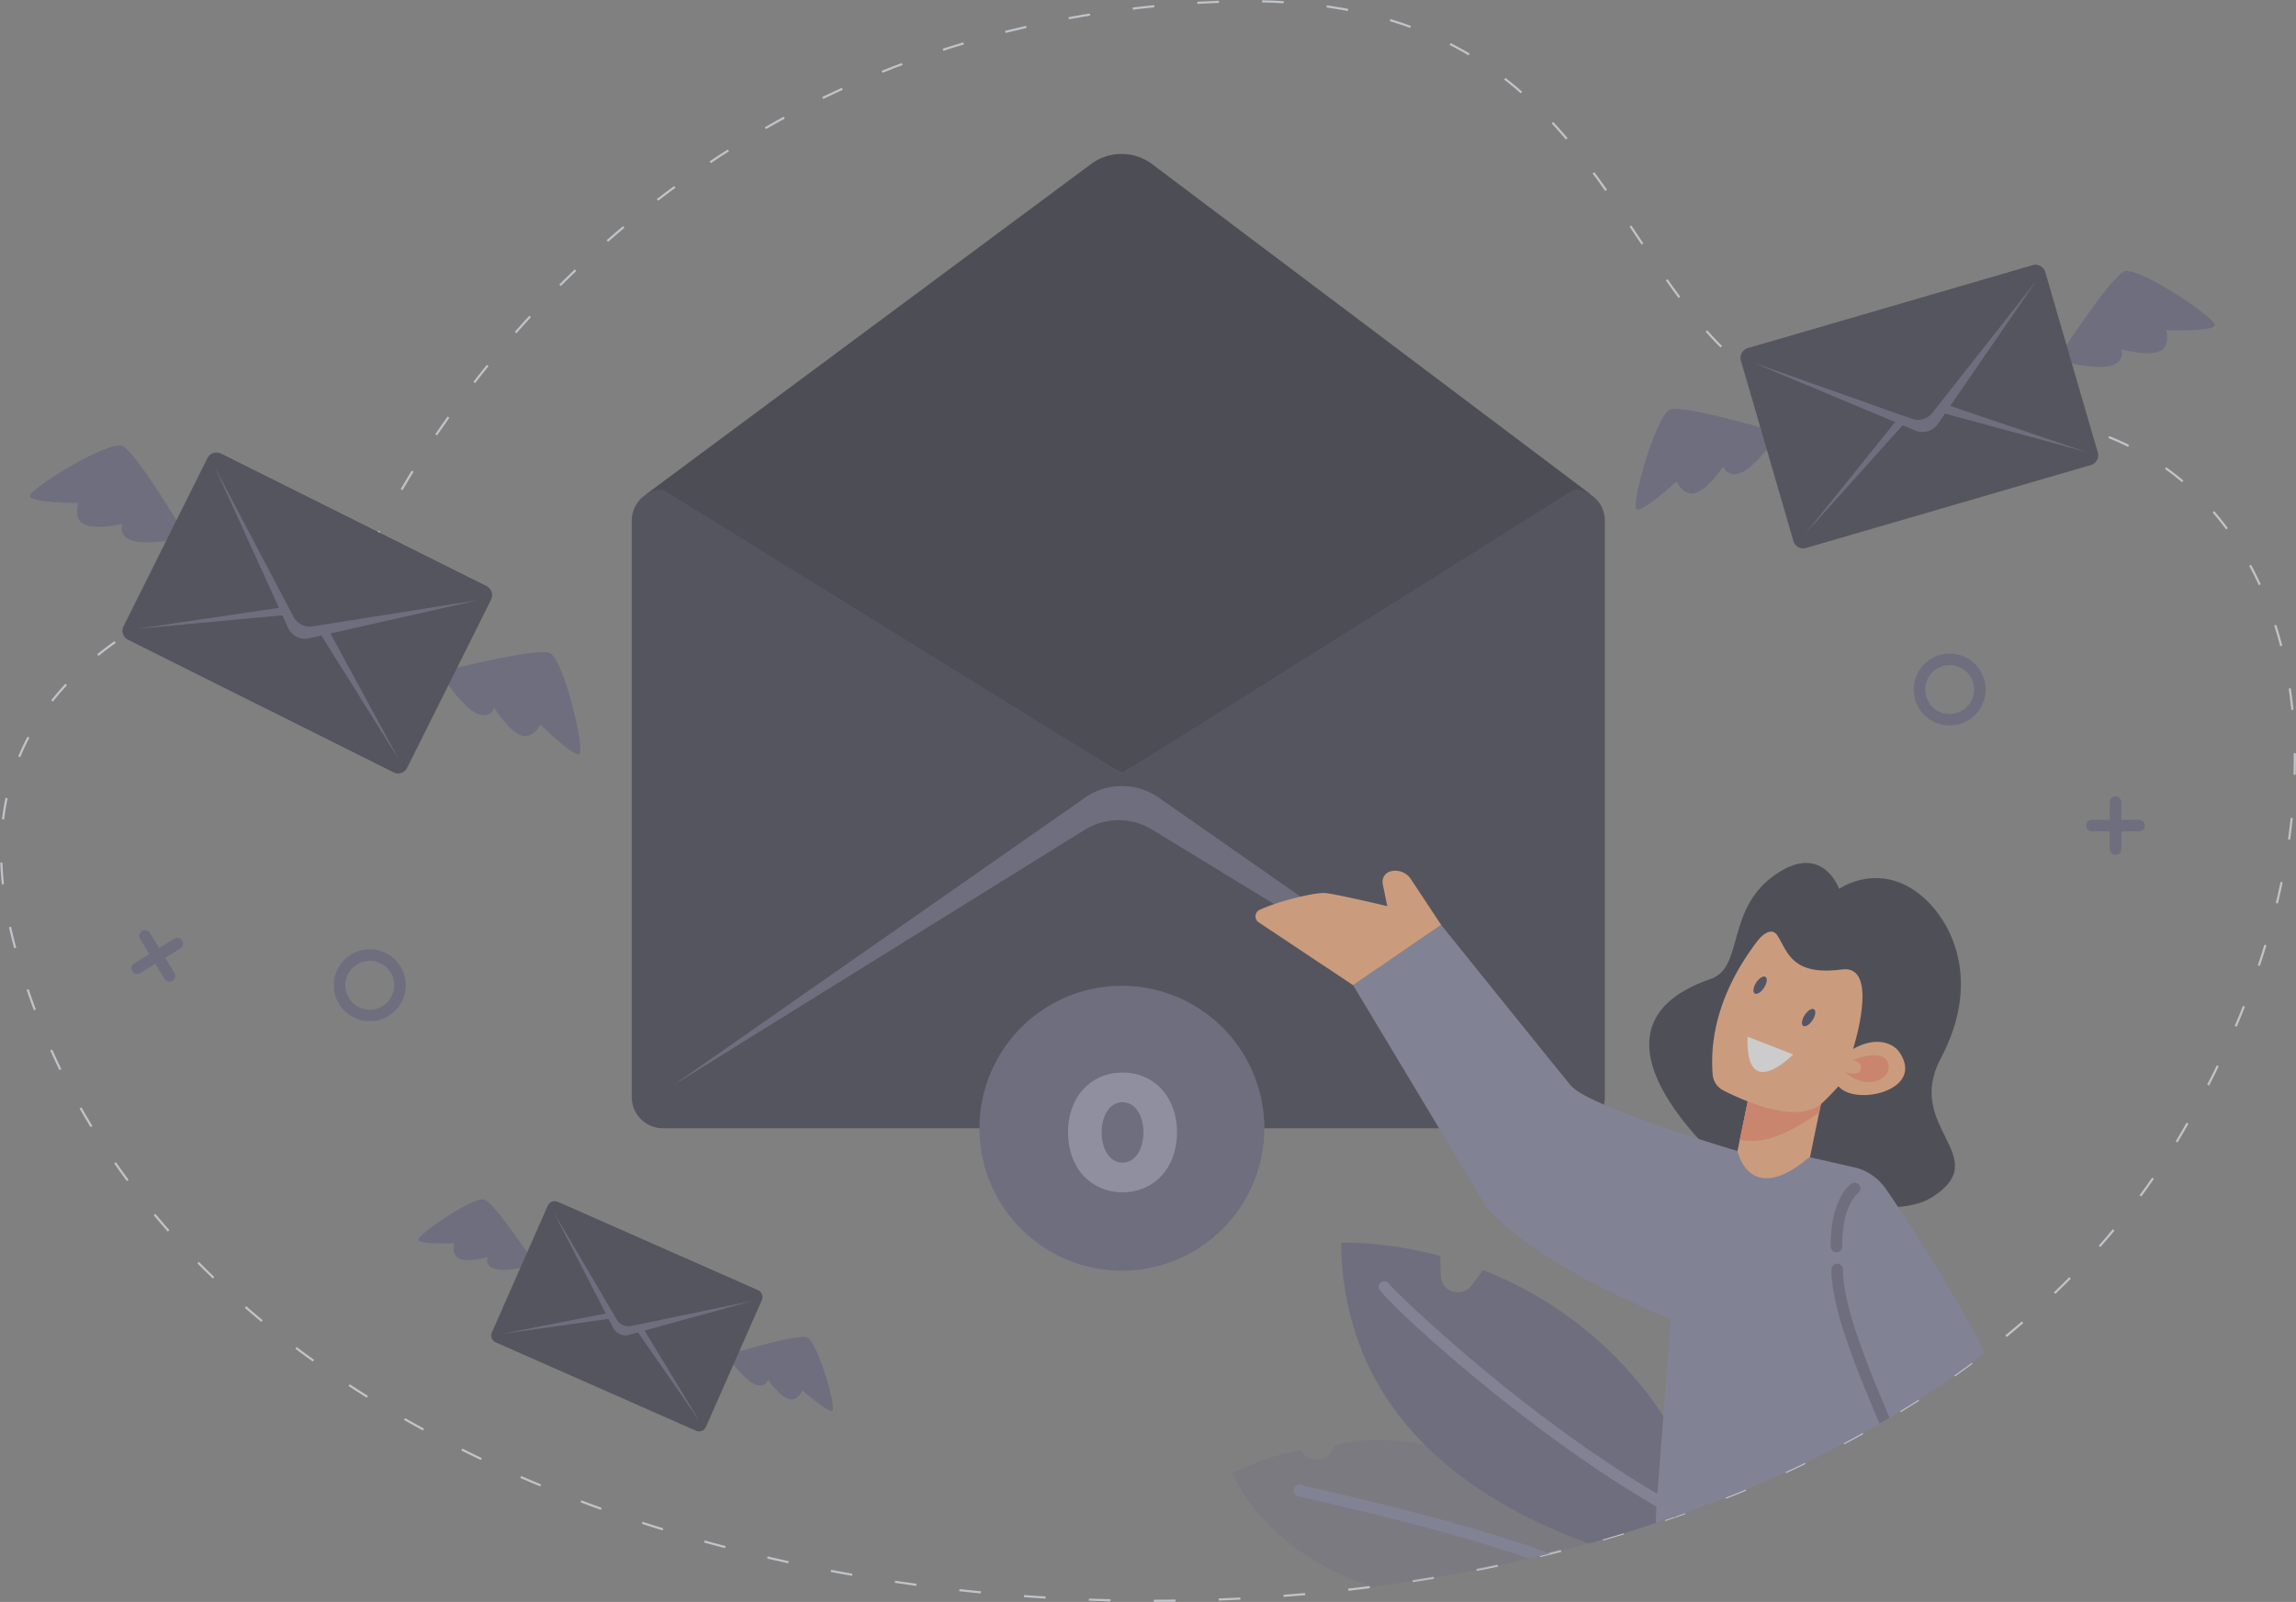 <svg xmlns="http://www.w3.org/2000/svg" xmlns:xlink="http://www.w3.org/1999/xlink" width="654.845" height="456.807" viewBox="0 0 654.845 456.807">
  <rect x="0" y="0" width="654.845" height="456.807" fill="#808080" stroke="none"/>
  <defs>
    <clipPath id="clip-path">
      <rect id="Rectangle_321" data-name="Rectangle 321" width="654.845" height="456.807" fill="none"/>
    </clipPath>
    <clipPath id="clip-path-3">
      <rect id="Rectangle_318" data-name="Rectangle 318" width="107.771" height="41.857" fill="none"/>
    </clipPath>
  </defs>
  <g id="Group_833" data-name="Group 833" opacity="0.6">
    <g id="Group_832" data-name="Group 832" clip-path="url(#clip-path)">
      <g id="Group_831" data-name="Group 831">
        <g id="Group_830" data-name="Group 830" clip-path="url(#clip-path)">
          <path id="Path_4549" data-name="Path 4549" d="M94.555,142.288q1.688-.4,3.265-.764s.416-.963,1.28-2.724l.15-.305" transform="translate(8.879 13.005)" fill="none" stroke="#ebf2f9" stroke-miterlimit="10" stroke-width="0.613"/>
          <path id="Path_4550" data-name="Path 4550" d="M104.7,139.613C126.579,102,196.245,5.733,338.64.446c102.444-3.807,108.209,70.885,148.508,103.92h.011c10.133,8.307,22.448,13.979,39.034,15.106" transform="translate(9.832 0.029)" fill="none" stroke="#ebf2f9" stroke-miterlimit="10" stroke-width="0.613" stroke-dasharray="6.163 12.327"/>
          <path id="Path_4551" data-name="Path 4551" d="M496.183,109.467q.643,0,1.3-.016c.5,0,1.028-.022,1.542-.044.175,0,.339,0,.514-.011a.02.02,0,0,0,.033,0c.733-.022,1.466-.066,2.221-.109a.015.015,0,0,0,.022,0c.492-.022,1-.066,1.488-.1q.907-.069,1.834-.15" transform="translate(46.591 10.239)" fill="none" stroke="#ebf2f9" stroke-miterlimit="10" stroke-width="0.613"/>
          <path id="Path_4552" data-name="Path 4552" d="M565.168,108.169a94.322,94.322,0,0,1,31.317,4.493c62.1,20.445,79.92,107.683,25.805,200.227-14.177,24.241-33.331,45.145-56.139,62.724a269.9,269.9,0,0,1-27.282,18.5c-.941.569-1.892,1.127-2.844,1.674a330.6,330.6,0,0,1-48.886,23.081c-1.794.689-3.61,1.356-5.426,2.013-1.389.5-2.779,1-4.179,1.477-.12.043-.252.088-.383.131q-8.893,3.085-18.038,5.765c-1.991.591-3.982,1.16-5.995,1.706q-5.464,1.524-11.016,2.888-2.937.737-5.9,1.422a450.973,450.973,0,0,1-44.773,8.051C227.043,463.541,38.564,400.062,3.384,256.554c-10.48-42.728,7.209-68.861,31.931-85.346,12.3-8.2,26.352-14.024,39.534-18.3.569-.2,1.149-.383,1.717-.558.022-.011.044-.011.066-.022,7.173-2.271,14.05-4.1,20.207-5.614" transform="translate(0.029 10.156)" fill="none" stroke="#ebf2f9" stroke-miterlimit="10" stroke-width="0.613" stroke-dasharray="6.175 12.349"/>
          <g id="Group_829" data-name="Group 829" transform="translate(351.37 410.618)" opacity="0.3">
            <g id="Group_828" data-name="Group 828">
              <g id="Group_827" data-name="Group 827" clip-path="url(#clip-path-3)">
                <path id="Path_4553" data-name="Path 4553" d="M428.98,403.159c-1.991.591-3.982,1.16-5.995,1.707q-5.464,1.526-11.016,2.888-2.937.738-5.9,1.422a450.926,450.926,0,0,1-44.773,8.051c-16.266-5.4-31.493-15.358-40.091-32.325a72.962,72.962,0,0,1,19.712-6.64l.033.055a4.88,4.88,0,0,0,4.387,2.658,4.938,4.938,0,0,0,4.923-4.015c8.248-2.166,17.043-2,25.925-.219,18.64,3.741,37.652,14.669,52.792,26.418" transform="translate(-321.209 -375.371)" fill="#63627f"/>
              </g>
            </g>
          </g>
          <path id="Path_4554" data-name="Path 4554" d="M345.879,388.658c-3-.689-5.612-1.291-6.224-1.488a1.637,1.637,0,0,0-2.057,2.45c.459.6.459.6,7.548,2.232,11.65,2.691,36.711,8.467,59.421,16.233q2.954-.689,5.9-1.422c-24.088-8.675-52.037-15.118-64.584-18.006" transform="translate(31.668 36.338)" fill="#8483a4"/>
          <path id="Path_4555" data-name="Path 4555" d="M448.908,400.614c-1.389.5-2.779,1-4.179,1.477.088.044.164.1.252.142-.219,0-.427,0-.634-.011a.185.185,0,0,0-.055.022q-2.429.837-4.879,1.652-6.481,2.15-13.1,4.091c-1.991.591-3.982,1.16-5.995,1.707-15.6-5.645-33.112-14.418-46.8-28.124C359.853,367.907,350,349.3,349.669,323.987c0,0,11.945-.634,28.266,3.741l.164,5.655a4.868,4.868,0,0,0,8.729,2.811l3.369-4.43a109.571,109.571,0,0,1,51.38,41.568,134.411,134.411,0,0,1,12.2,22.622l.558,2.647c-1.794.689-3.61,1.356-5.426,2.013" transform="translate(32.834 30.419)" fill="#63627f"/>
          <path id="Path_4556" data-name="Path 4556" d="M438.943,394.607c-39.162-22.994-74.56-57.419-76.4-59.738a1.643,1.643,0,0,0-3.063,1.094c.47,2.308,39.315,39.14,79.176,62.276q2.576,1.493,5.152,2.91c1.4-.481,2.789-.974,4.179-1.477q-4.545-2.412-9.047-5.065" transform="translate(33.752 31.362)" fill="#8483a4"/>
          <path id="Path_4557" data-name="Path 4557" d="M509.219,170.384a10.25,10.25,0,1,0,10.25,10.25,10.264,10.264,0,0,0-10.25-10.25m0,17.218a6.968,6.968,0,1,1,6.968-6.968,6.979,6.979,0,0,1-6.968,6.968" transform="translate(46.853 15.999)" fill="#63627f"/>
          <path id="Path_4558" data-name="Path 4558" d="M551.728,224.279a1.641,1.641,0,0,1-1.641-1.641v-13.4a1.641,1.641,0,1,1,3.282,0v13.4a1.641,1.641,0,0,1-1.641,1.641" transform="translate(51.653 19.493)" fill="#63627f"/>
          <path id="Path_4559" data-name="Path 4559" d="M559,217H545.6a1.641,1.641,0,0,1,0-3.282H559A1.641,1.641,0,1,1,559,217" transform="translate(51.078 20.068)" fill="#63627f"/>
          <path id="Path_4560" data-name="Path 4560" d="M106.029,252.364a10.25,10.25,0,1,0-11.136,15.315,10.071,10.071,0,0,0,2.418.284,10.247,10.247,0,0,0,8.718-15.6m-1.969,6.979a6.969,6.969,0,1,1-.831-5.262,6.934,6.934,0,0,1,.831,5.262" transform="translate(8.173 23.237)" fill="#63627f"/>
          <path id="Path_4561" data-name="Path 4561" d="M44.947,257.174a1.639,1.639,0,0,1-1.4-.783l-7-11.427a1.641,1.641,0,1,1,2.8-1.715l7,11.427a1.641,1.641,0,0,1-1.4,2.5" transform="translate(3.409 22.767)" fill="#63627f"/>
          <path id="Path_4562" data-name="Path 4562" d="M35.922,254.772a1.641,1.641,0,0,1-.859-3.04l11.428-7a1.641,1.641,0,0,1,1.714,2.8l-11.428,7a1.63,1.63,0,0,1-.855.242" transform="translate(3.219 22.957)" fill="#63627f"/>
          <path id="Path_4563" data-name="Path 4563" d="M113.863,175.859s28.289-7.308,32.257-5.6,10.287,28.169,8.369,28.82-11.034-8.454-11.034-8.454-2.248,4.5-5.786,3-7.377-7.759-7.377-7.759-1,3.068-4.636,1.775-8.445-8.3-8.445-8.3Z" transform="translate(10.692 15.963)" fill="#63627f"/>
          <path id="Path_4564" data-name="Path 4564" d="M52.963,143.006S38.127,117.835,34.111,116.24,6.918,128.884,7.815,130.7s13.78,1.825,13.78,1.825S20,137.3,23.561,138.741s10.7-.27,10.7-.27S32.8,141.345,36.286,143s11.843.1,11.843.1Z" transform="translate(0.731 10.903)" fill="#63627f"/>
          <path id="Path_4565" data-name="Path 4565" d="M137.044,159.952l-23.918,47.923a2.882,2.882,0,0,1-3.867,1.292l-75.739-37.8a2.879,2.879,0,0,1-1.286-3.864l23.918-47.923a2.828,2.828,0,0,1,.633-.835,2.866,2.866,0,0,1,3.228-.461l75.739,37.8a2.875,2.875,0,0,1,1.577,2.858,2.822,2.822,0,0,1-.286,1.007" transform="translate(2.998 11.078)" fill="#393949"/>
          <path id="Path_4566" data-name="Path 4566" d="M35.807,164.5l44.775-4.157a6.018,6.018,0,0,1,5.658,2.8L110.4,201.737,88.2,160.92a6.021,6.021,0,0,0-6.422-3.205Z" transform="translate(3.362 14.801)" fill="#63627f"/>
          <path id="Path_4567" data-name="Path 4567" d="M135.068,159.222l-54.8,9.008L54.523,119.021a2.921,2.921,0,0,1,3.368-.742l75.739,37.8a2.932,2.932,0,0,1,1.437,3.139" transform="translate(5.12 11.082)" fill="#393949"/>
          <path id="Path_4568" data-name="Path 4568" d="M55.984,121.727l22.4,42.61a5.286,5.286,0,0,0,5.636,2.842l47.165-7.493L83.2,170.515a5.333,5.333,0,0,1-6.422-3.205Z" transform="translate(5.257 11.43)" fill="#63627f"/>
          <path id="Path_4569" data-name="Path 4569" d="M535.776,96.754s15.809-24.571,19.884-26.007,26.677,13.7,25.71,15.479-13.839,1.283-13.839,1.283,1.406,4.833-2.21,6.135-10.683-.688-10.683-.688,1.351,2.928-2.2,4.45-11.836-.363-11.836-.363Z" transform="translate(50.309 6.634)" fill="#63627f"/>
          <path id="Path_4570" data-name="Path 4570" d="M468.273,113.647s-27.982-8.411-32.013-6.855-11.382,27.745-9.491,28.47,11.356-8.015,11.356-8.015,2.07,4.588,5.664,3.229,7.675-7.464,7.675-7.464.875,3.1,4.563,1.955S464.79,117,464.79,117Z" transform="translate(40.045 10.01)" fill="#63627f"/>
          <path id="Path_4571" data-name="Path 4571" d="M540.729,71.122,555.7,122.549a2.88,2.88,0,0,1-1.961,3.572l-81.276,23.663a2.88,2.88,0,0,1-3.567-1.962L453.925,96.4a2.83,2.83,0,0,1-.1-1.042,2.868,2.868,0,0,1,2.058-2.529l81.275-23.663a2.876,2.876,0,0,1,3.1,1.028,2.809,2.809,0,0,1,.475.933" transform="translate(42.613 6.483)" fill="#393949"/>
          <path id="Path_4572" data-name="Path 4572" d="M470.7,142.413l30.054-33.45a6.018,6.018,0,0,1,6.054-1.786l43.941,11.931-44.015-14.893a6.018,6.018,0,0,0-6.891,2.007Z" transform="translate(44.198 9.75)" fill="#63627f"/>
          <path id="Path_4573" data-name="Path 4573" d="M540.333,70.49l-34.121,43.818L453.9,95.654a2.919,2.919,0,0,1,1.97-2.831L537.147,69.16a2.934,2.934,0,0,1,3.187,1.33" transform="translate(42.621 6.485)" fill="#393949"/>
          <path id="Path_4574" data-name="Path 4574" d="M456.87,96.419,502.241,112.5a5.285,5.285,0,0,0,6.067-1.739L537.851,73.24l-27.88,40.527a5.331,5.331,0,0,1-6.892,2.006Z" transform="translate(42.9 6.877)" fill="#63627f"/>
          <path id="Path_4575" data-name="Path 4575" d="M188.855,353.887s20.6-6.376,23.586-5.253,8.568,20.409,7.177,20.955-8.431-5.847-8.431-5.847-1.5,3.4-4.16,2.418-5.71-5.462-5.71-5.462-.627,2.3-3.355,1.47-6.516-5.826-6.516-5.826Z" transform="translate(17.733 32.724)" fill="#63627f"/>
          <path id="Path_4576" data-name="Path 4576" d="M142.783,331.779S130.966,313.74,127.95,312.7s-19.606,10.272-18.882,11.579,10.222.865,10.222.865-1.009,3.574,1.667,4.513,7.882-.572,7.882-.572-.98,2.169,1.65,3.271,8.734-.339,8.734-.339Z" transform="translate(10.239 29.356)" fill="#63627f"/>
          <path id="Path_4577" data-name="Path 4577" d="M205.256,341.34,189.3,377.506a2.125,2.125,0,0,1-2.8,1.087l-57.161-25.224a2.124,2.124,0,0,1-1.083-2.8L144.207,314.4a2.14,2.14,0,0,1,2.8-1.088l57.161,25.224a2.12,2.12,0,0,1,1.262,2.052,2.063,2.063,0,0,1-.175.753" transform="translate(12.025 29.403)" fill="#393949"/>
          <path id="Path_4578" data-name="Path 4578" d="M130.908,348.293l32.866-4.629a4.441,4.441,0,0,1,4.268,1.866l19.163,27.607-17.8-29.316a4.445,4.445,0,0,0-4.847-2.139Z" transform="translate(12.292 32.073)" fill="#63627f"/>
          <path id="Path_4579" data-name="Path 4579" d="M203.922,340.8l-40.087,8.555-20.7-35.38a2.154,2.154,0,0,1,2.457-.664l57.16,25.224a2.164,2.164,0,0,1,1.169,2.264" transform="translate(13.44 29.405)" fill="#393949"/>
          <path id="Path_4580" data-name="Path 4580" d="M144.31,315.909l18,30.631a3.9,3.9,0,0,0,4.255,1.9l34.51-7.173-35,9.66a3.935,3.935,0,0,1-4.847-2.139Z" transform="translate(13.551 29.664)" fill="#63627f"/>
          <path id="Path_4581" data-name="Path 4581" d="M168.573,137.076,295.372,43a14.559,14.559,0,0,1,17.435.061l124.876,94.013-133.54,79.7Z" transform="translate(15.829 3.769)" fill="#2b2c39"/>
          <path id="Path_4582" data-name="Path 4582" d="M433.415,309.736H173.564a8.842,8.842,0,0,1-8.842-8.842V136.475a8.842,8.842,0,0,1,8.842-8.842L304.5,208.565l128.911-80.932a8.842,8.842,0,0,1,8.842,8.842V300.894a8.842,8.842,0,0,1-8.842,8.842" transform="translate(15.467 11.985)" fill="#393949"/>
          <path id="Path_4583" data-name="Path 4583" d="M431.458,290.227,315.986,219.681l-3.807-2.319a18.467,18.467,0,0,0-19.373.066l-3.785,2.352L175.529,290.227l107.5-75.063,9.451-6.6a18.444,18.444,0,0,1,22.031,0l8.325,5.809Z" transform="translate(16.482 19.242)" fill="#63627f"/>
          <path id="Path_4584" data-name="Path 4584" d="M447.566,258.016c9.355-3.217,4.365-19.334,17.673-29.2,14.05-10.418,18.915,3.521,18.915,3.521s11.841-8.363,24.127,2.516c7.59,6.72,16.861,23.2,4.825,45.938-10.438,19.717,15.394,27.909-2.253,39.368-15.1,9.8-57.3-7.335-57.3-7.335s-48.737-40.108-5.989-54.808" transform="translate(40.377 21.123)" fill="#2e2f3d"/>
          <rect id="Rectangle_319" data-name="Rectangle 319" width="40.966" height="20.611" transform="translate(493.351 338.936) rotate(-78.385)" fill="#fbaf7b"/>
          <path id="Path_4585" data-name="Path 4585" d="M479.2,277.283l-2.943,14.31c-6.614,4.375-14.192,9.375-22.647,7.8l5.044-24.539c.608-.493,1.213-.969,1.848-1.419Z" transform="translate(42.593 25.676)" fill="#fb8862"/>
          <path id="Path_4586" data-name="Path 4586" d="M469.084,235.68s-24.772,20.457-22.531,48.6a5.541,5.541,0,0,0,2.989,4.5c6.179,3.161,21.591,9.987,28.473,3.426,8.716-8.31,26.31-30.189,19.375-40.095s-28.306-16.431-28.306-16.431" transform="translate(41.918 22.13)" fill="#fbaf7b"/>
          <path id="Path_4587" data-name="Path 4587" d="M480.326,270.386s15.132-2.622,17.916,7.249-19.471,12.9-19.895,3.977,1.979-11.227,1.979-11.227" transform="translate(44.912 25.359)" fill="#fbaf7b"/>
          <path id="Path_4588" data-name="Path 4588" d="M455.684,250.108s5.675-9.671,8.536-5.135,3.966,11.482,18.368,9.579c10.938-1.445,3.135,22.7,3.135,22.7s6.778-4.408,12.127-.331c0,0,8.948-25.517.43-31.59s-29.974-15.281-34.152-11.185-8.444,15.96-8.444,15.96" transform="translate(42.788 21.891)" fill="#2e2f3d"/>
          <path id="Path_4589" data-name="Path 4589" d="M460.191,257.761c-.854,1.306-2.047,2.037-2.665,1.633s-.424-1.79.43-3.1,2.047-2.037,2.664-1.633.426,1.79-.429,3.1" transform="translate(42.927 23.903)" fill="#373b54"/>
          <path id="Path_4590" data-name="Path 4590" d="M472.846,266.208c-.854,1.306-2.047,2.037-2.665,1.633s-.424-1.79.43-3.1,2.047-2.037,2.664-1.633.426,1.79-.429,3.1" transform="translate(44.116 24.696)" fill="#373b54"/>
          <path id="Path_4591" data-name="Path 4591" d="M455.273,270.094c.4.14,13.409,5.214,13.409,5.214s-13.669,14.138-13.009-5.074Z" transform="translate(42.75 25.362)" fill="#fff"/>
          <path id="Path_4592" data-name="Path 4592" d="M525.642,357.594a269.864,269.864,0,0,1-27.282,18.5c-.941.569-1.892,1.127-2.844,1.674a330.373,330.373,0,0,1-48.886,23.081c-1.794.689-3.61,1.356-5.426,2.013-1.389.5-2.779,1-4.179,1.477.088.044.164.1.252.142-.219,0-.427,0-.634-.011a.185.185,0,0,0-.055.022c-1.619.558-3.249,1.1-4.879,1.652l.164-4.715.284-3.632,1.717-22.217,1.324-17,.831-10.666,1.017-13.214,1.4-22.162c.788-5.207,6.323-8.6,10.775-10.512a39.076,39.076,0,0,1,5.787-1.98h.011c.077.339,3.577,16.1,20.5,1.739l.175.044,12.558,2.844A15.061,15.061,0,0,1,497,310.392c.492.667,1.871,2.669,3.807,5.6,5.852,8.839,16.879,26.21,24.831,41.6" transform="translate(40.537 28.174)" fill="#8483a4"/>
          <path id="Path_4593" data-name="Path 4593" d="M462.427,305.583s-42.441-12.446-47.617-18.754-36.9-45.727-36.9-45.727l-25.118,17.191,38.226,63.6c19.224,20.525,63.735,36.512,65.879,35.913s5.529-52.224,5.529-52.224" transform="translate(33.127 22.639)" fill="#8483a4"/>
          <path id="Path_4594" data-name="Path 4594" d="M355.182,259.62,328.273,241.71a2.062,2.062,0,0,1,.28-3.595c5.859-2.683,16.151-5.046,18.752-4.765,3.5.376,17.618,3.73,17.618,3.73l-1.292-6.326a3.083,3.083,0,0,1,2.24-3.6,5.319,5.319,0,0,1,5.782,2.21l8.646,13.064Z" transform="translate(30.738 21.313)" fill="#fbaf7b"/>
          <path id="Path_4595" data-name="Path 4595" d="M481,279.854s4.518,1.6,4.645-1.259c.072-1.62-2.389-2.106-2.389-2.106s8.138-3.556,9.961.547-5.105,8.919-12.217,2.818" transform="translate(45.166 25.828)" fill="#fb8862"/>
          <path id="Path_4596" data-name="Path 4596" d="M478.984,328.161a1.642,1.642,0,0,1-1.641-1.616c-.2-13.7,5.627-17.781,5.875-17.949a1.64,1.64,0,0,1,1.85,2.71c-.12.091-4.616,3.566-4.443,15.19a1.641,1.641,0,0,1-1.616,1.665Z" transform="translate(44.822 28.951)" fill="#63627f"/>
          <path id="Path_4597" data-name="Path 4597" d="M494.059,373.336c-.941.569-1.892,1.127-2.844,1.674-6.454-15.326-13.7-32.609-13.7-43.975a1.641,1.641,0,0,1,3.282,0c0,10.6,6.968,27.358,13.258,42.3" transform="translate(44.839 30.93)" fill="#63627f"/>
          <path id="Path_4598" data-name="Path 4598" d="M336.611,297.591a40.619,40.619,0,1,1-40.619-40.619,40.619,40.619,0,0,1,40.619,40.619" transform="translate(23.979 24.13)" fill="#63627f"/>
        </g>
      </g>
      <path id="Path_4599" data-name="Path 4599" d="M17.232.576c9.12,0,15.552-7.056,15.552-17.088,0-9.984-6.432-17.04-15.552-17.04S1.68-26.5,1.68-16.512C1.68-6.48,8.112.576,17.232.576Zm0-8.448c-3.5,0-5.952-3.6-5.952-8.64S13.728-25.1,17.232-25.1s5.952,3.552,5.952,8.592S20.736-7.872,17.232-7.872Z" transform="translate(302.922 339.403)" fill="#9b9ab4"/>
    </g>
  </g>
</svg>
